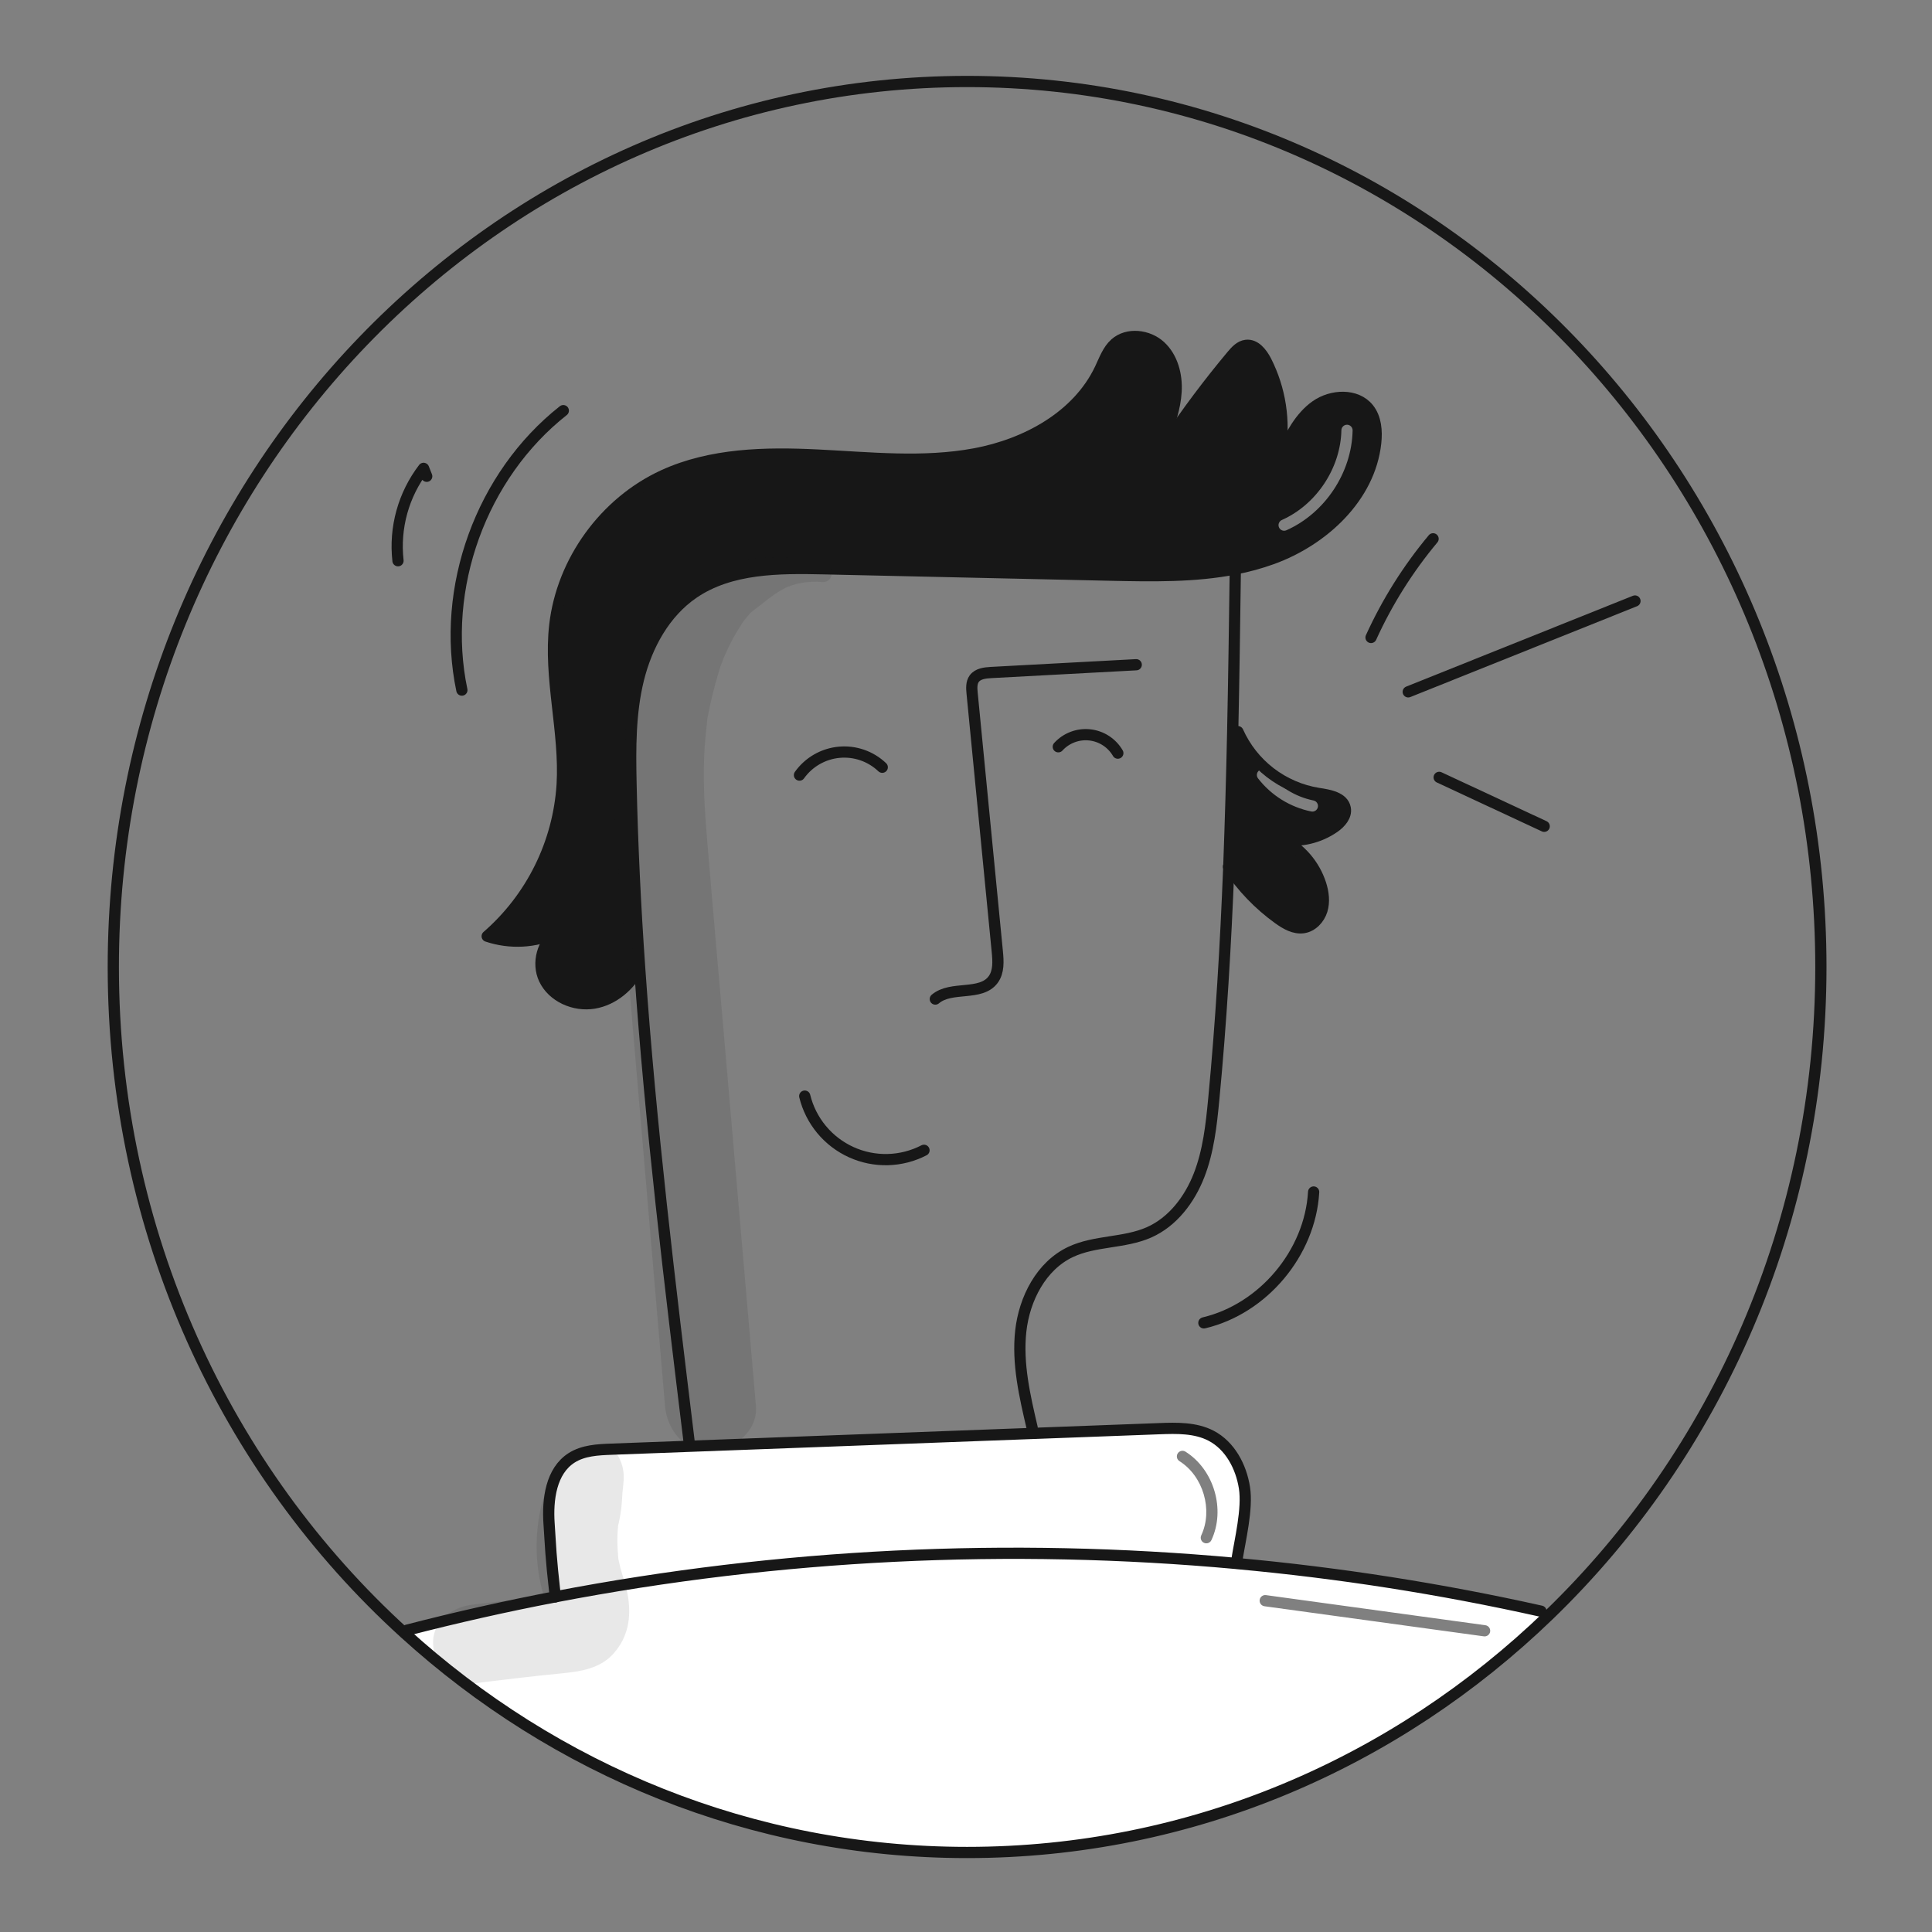 <svg width="960" height="960" viewBox="0 0 960 960" fill="none" xmlns="http://www.w3.org/2000/svg">
<rect x="0" y="0" width="960" height="960" fill="#808080" stroke="none"/>
<g clip-path="url(#clip0_46_7737)">
<g clip-path="url(#clip1_46_7737)">
<path fill-rule="evenodd" clip-rule="evenodd" d="M614.4 776.878C501.354 766.512 387.411 772.089 275.917 793.444C251.177 798.198 226.628 803.726 202.271 810.029L200.988 811.442C275.657 879.343 373.45 920.489 480.55 920.489C592.219 920.489 693.792 875.755 769.539 802.61L765.69 800.584C715.82 789.452 665.286 781.54 614.4 776.896V776.878ZM629.066 792.607C627.54 792.397 626.133 793.464 625.923 794.99C625.714 796.517 626.781 797.923 628.307 798.133L737.307 813.089C738.833 813.298 740.24 812.231 740.45 810.705C740.659 809.179 739.592 807.772 738.066 807.562L629.066 792.607Z" fill="white"/>
<path fill-rule="evenodd" clip-rule="evenodd" d="M615.841 768.117C617.588 758.619 619.64 747.464 618.361 739.264C616.724 728.759 611.2 718.31 601.776 713.404C593.967 709.346 584.707 709.569 575.932 709.904C554.934 710.678 533.949 711.465 512.976 712.265C456.149 714.379 399.336 716.505 342.536 718.643L303.825 720.093C297.002 720.335 289.806 720.707 284.042 724.388C273.816 730.893 271.994 745.007 272.831 757.093C273.028 759.933 273.168 762.253 273.299 764.421C273.726 771.462 274.055 776.908 275.917 793.442C387.411 772.087 501.353 766.51 614.4 776.876L614.53 775.576C614.891 773.285 615.354 770.765 615.841 768.117ZM589.051 721.319C587.747 720.499 586.025 720.891 585.205 722.195C584.385 723.499 584.778 725.221 586.082 726.041C597.879 733.457 602.816 750.287 596.897 762.901C596.242 764.295 596.842 765.956 598.237 766.61C599.631 767.265 601.292 766.665 601.946 765.271C609.063 750.106 603.232 730.234 589.051 721.319Z" fill="white"/>
<path fill-rule="evenodd" clip-rule="evenodd" d="M662.928 411.1C666.107 408.888 669.175 405.429 668.45 401.618C667.446 396.226 660.436 395.055 655.007 394.237C646.334 392.833 638.146 389.294 631.181 383.939C624.216 378.583 618.692 371.579 615.107 363.558L612.522 363.503C612.095 385.963 611.444 408.404 610.57 430.827C617.171 440.793 625.524 449.481 635.224 456.467C638.906 459.126 643.219 461.617 647.7 460.948C652.066 460.278 655.564 456.542 656.866 452.321C658.168 448.1 657.573 443.487 656.234 439.287C654.683 434.533 652.21 430.132 648.956 426.336C645.702 422.539 641.731 419.422 637.27 417.162C646.281 418.439 655.442 416.275 662.928 411.1ZM629.524 383.358C628.58 382.141 626.828 381.919 625.611 382.863C624.394 383.807 624.172 385.559 625.116 386.776C631.68 395.241 641.059 401.075 651.553 403.221C653.062 403.53 654.536 402.557 654.845 401.048C655.153 399.539 654.18 398.065 652.671 397.756C643.483 395.877 635.271 390.769 629.524 383.358Z" fill="#171717"/>
<path fill-rule="evenodd" clip-rule="evenodd" d="M612.1 176.663C600.653 190.348 589.938 204.628 580 219.445L578.301 218.293C581.11 210.577 583.955 202.732 584.401 194.532C584.866 186.349 582.598 177.592 576.555 172.032C570.532 166.473 560.286 165.246 554.132 170.694C551.18 173.314 549.521 177.008 547.881 180.659C547.496 181.516 547.113 182.37 546.714 183.207C535.577 206.802 510.03 220.747 484.39 225.507C463.158 229.464 441.44 228.167 419.809 226.876C415.319 226.608 410.833 226.34 406.356 226.12C380.308 224.837 353.255 225.376 329.568 236.253C300.507 249.621 279.33 278.831 275.686 310.606C274.076 324.682 275.675 338.805 277.277 352.946C278.671 365.253 280.066 377.574 279.348 389.886C278.429 404.281 274.663 418.351 268.267 431.28C261.871 444.21 252.973 455.741 242.088 465.206C253.454 469.02 265.847 468.362 276.745 463.365C269.606 467.976 266.724 478.518 270.424 486.439C274.589 495.35 285.428 500.067 295.134 498.45C304.82 496.851 313.076 489.711 317.52 480.935L317.854 480.917C315.711 450.331 314.205 419.69 313.554 389.031C313.182 371.758 313.108 354.262 317.254 337.491C321.419 320.721 330.251 304.508 344.511 294.746C362.993 282.085 387.056 282.124 409.456 282.624L551.822 285.803C572.497 286.249 593.618 286.658 613.773 282.698C620.037 281.493 626.197 279.802 632.199 277.641C657.652 268.382 680.614 247.056 683.571 220.133C684.221 214.165 683.738 207.657 679.964 202.991C673.921 195.535 661.687 196.111 653.841 201.652C645.976 207.192 641.439 216.191 637.219 224.819L636.047 224.633C638.614 209.198 636.178 193.347 629.094 179.396C627.048 175.399 623.627 171.048 619.165 171.606C616.209 171.963 614.015 174.376 612.1 176.663ZM279.683 461.877C278.645 462.248 277.658 462.748 276.745 463.365C277.745 462.9 278.716 462.417 279.683 461.877ZM672.105 213.889C672.135 212.349 670.911 211.077 669.371 211.046C667.831 211.016 666.558 212.241 666.528 213.781C666.161 232.583 654.117 250.737 636.941 258.387C635.534 259.014 634.902 260.663 635.528 262.07C636.155 263.477 637.804 264.109 639.211 263.483C658.363 254.953 671.696 234.855 672.105 213.889Z" fill="#171717"/>
<path d="M342.461 716.73C332.904 638.286 323.31 559.73 317.844 480.917C315.706 450.331 314.2 419.69 313.544 389.031C313.172 371.758 313.098 354.262 317.244 337.491C321.409 320.721 330.244 304.508 344.501 294.746C362.983 282.085 387.042 282.122 409.446 282.624L551.817 285.8C572.492 286.246 593.617 286.655 613.768 282.695C620.032 281.49 626.192 279.799 632.193 277.638C657.647 268.379 680.609 247.053 683.566 220.13C684.216 214.162 683.733 207.654 679.959 202.988C673.916 195.532 661.682 196.108 653.836 201.649C645.971 207.19 641.436 216.188 637.214 224.816" stroke="#171717" stroke-width="5.578" stroke-linecap="round" stroke-linejoin="round"/>
<path d="M635.968 225.153C636.002 224.981 636.026 224.807 636.042 224.633C638.609 209.198 636.172 193.347 629.089 179.396C627.043 175.396 623.622 171.048 619.16 171.606C616.204 171.959 614.01 174.376 612.095 176.663C600.65 190.348 589.936 204.628 580 219.445L579.889 219.613" stroke="#171717" stroke-width="5.578" stroke-linecap="round" stroke-linejoin="round"/>
<path d="M276.735 463.365C269.596 467.976 266.714 478.518 270.414 486.439C274.579 495.345 285.414 500.067 295.124 498.45C304.811 496.85 313.066 489.711 317.51 480.935" stroke="#171717" stroke-width="5.578" stroke-linecap="round" stroke-linejoin="round"/>
<path d="M276.734 463.365C277.734 462.9 278.705 462.417 279.672 461.877C278.635 462.249 277.648 462.748 276.734 463.365Z" stroke="#171717" stroke-width="5.578" stroke-linecap="round" stroke-linejoin="round"/>
<path d="M578.293 218.292C581.1 210.576 583.945 202.73 584.393 194.531C584.858 186.35 582.593 177.593 576.547 172.031C570.523 166.472 560.279 165.245 554.124 170.693C550.48 173.928 548.807 178.799 546.706 183.206C535.569 206.8 510.022 220.745 484.383 225.506C458.743 230.284 432.397 227.406 406.348 226.119C380.299 224.832 353.248 225.375 329.56 236.252C300.499 249.62 279.322 278.83 275.678 310.605C272.666 336.932 280.884 363.427 279.341 389.885C278.422 404.28 274.656 418.35 268.259 431.279C261.863 444.208 252.965 455.74 242.08 465.205C253.447 469.019 265.84 468.361 276.738 463.364" stroke="#171717" stroke-width="5.578" stroke-linecap="round" stroke-linejoin="round"/>
<path d="M615.107 363.558C618.692 371.579 624.215 378.583 631.18 383.939C638.146 389.294 646.334 392.833 655.007 394.237C660.436 395.055 667.446 396.226 668.45 401.618C669.175 405.429 666.107 408.888 662.928 411.1C655.442 416.274 646.281 418.439 637.27 417.162C641.73 419.421 645.702 422.539 648.956 426.335C652.21 430.132 654.683 434.533 656.234 439.287C657.573 443.487 658.168 448.1 656.866 452.321C655.564 456.542 652.066 460.278 647.7 460.948C643.219 461.617 638.906 459.126 635.224 456.467C625.524 449.48 617.171 440.793 610.57 430.827C610.515 430.764 610.465 430.697 610.421 430.627" stroke="#171717" stroke-width="5.578" stroke-linecap="round" stroke-linejoin="round"/>
<path d="M613.823 282.921C613.451 309.769 613.098 336.636 612.523 363.503C612.057 385.944 611.406 408.386 610.572 430.827C609.047 469.333 606.779 507.802 603.116 546.177C601.889 559.025 600.476 572.021 595.791 584.032C591.105 596.062 582.701 607.162 570.913 612.368C558.642 617.778 544.14 616.368 532.013 622.068C517.362 628.968 508.995 645.309 507.213 661.411C505.447 677.511 509.166 693.651 512.866 709.436" stroke="#171717" stroke-width="5.578" stroke-linecap="round" stroke-linejoin="round"/>
<path d="M564.59 330.3C540.568 331.6 516.54 332.889 492.506 334.167C489.419 334.334 485.906 334.725 484.083 337.235C482.614 339.262 482.8 342.013 483.042 344.505C487.207 387.287 491.378 430.063 495.555 472.833C496.02 477.633 496.355 482.91 493.472 486.777C487.281 495.088 472.648 489.696 464.746 496.427" stroke="#171717" stroke-width="5.578" stroke-linecap="round" stroke-linejoin="round"/>
<path d="M555.442 374.231C553.987 371.726 551.962 369.599 549.531 368.023C547.101 366.446 544.333 365.464 541.453 365.156C538.572 364.848 535.659 365.223 532.951 366.251C530.242 367.278 527.813 368.929 525.861 371.07" stroke="#171717" stroke-width="5.578" stroke-linecap="round" stroke-linejoin="round"/>
<path d="M438.382 381.24C435.548 378.535 432.165 376.471 428.464 375.187C424.762 373.904 420.828 373.431 416.928 373.801C413.027 374.171 409.252 375.375 405.858 377.331C402.463 379.287 399.529 381.951 397.254 385.14" stroke="#171717" stroke-width="5.578" stroke-linecap="round" stroke-linejoin="round"/>
<path d="M459.131 571.575C453.566 574.457 447.42 576.039 441.155 576.2C434.89 576.361 428.67 575.098 422.965 572.506C417.259 569.913 412.216 566.059 408.217 561.235C404.217 556.41 401.365 550.74 399.876 544.653" stroke="#171717" stroke-width="5.578" stroke-linecap="round" stroke-linejoin="round"/>
<path d="M275.917 793.5V793.444C273.482 771.82 273.668 769.161 272.831 757.095C271.994 745.009 273.816 730.895 284.042 724.39C289.806 720.709 297.002 720.337 303.825 720.095L342.536 718.645C399.336 716.506 456.149 714.38 512.976 712.267C533.949 711.467 554.934 710.68 575.932 709.906C584.707 709.571 593.967 709.348 601.776 713.406C611.202 718.315 616.724 728.764 618.361 739.269C619.997 749.755 616.185 765.076 614.53 775.581" stroke="#171717" stroke-width="5.578" stroke-linecap="round" stroke-linejoin="round"/>
<path d="M202.271 810.029C226.627 803.725 251.176 798.197 275.917 793.444C387.411 772.089 501.353 766.512 614.4 776.878V776.896C665.285 781.54 715.82 789.452 765.69 800.584" stroke="#171717" stroke-width="5.578" stroke-linecap="round" stroke-linejoin="round"/>
<path d="M200.988 811.442C112.3 730.823 56.3 612.442 56.3 480.489C56.3 237.48 246.245 40.489 480.552 40.489C714.859 40.489 904.785 237.48 904.785 480.489C904.785 607.683 852.744 722.289 769.541 802.61C693.794 875.754 592.221 920.489 480.552 920.489C373.455 920.489 275.657 879.343 200.988 811.442Z" stroke="#171717" stroke-width="5.578" stroke-linecap="round" stroke-linejoin="round"/>
<path d="M229.5 342.909C218.837 292.153 239.163 236.151 279.9 204.048" stroke="#171717" stroke-width="5.578" stroke-linecap="round" stroke-linejoin="round"/>
<path d="M197.765 278.623C195.912 262.257 200.466 245.81 210.471 232.728C210.992 234.038 211.512 235.349 212.031 236.659" stroke="#171717" stroke-width="5.578" stroke-linecap="round" stroke-linejoin="round"/>
<path d="M598.2 657.326C627.709 650.344 651 622.57 652.738 592.297" stroke="#171717" stroke-width="5.578" stroke-linecap="round" stroke-linejoin="round"/>
<path d="M715.116 386.27L767.3 410.578" stroke="#171717" stroke-width="5.578" stroke-linecap="round" stroke-linejoin="round"/>
<path d="M699.743 343.774C737.297 328.728 774.852 313.682 812.407 298.636" stroke="#171717" stroke-width="5.578" stroke-linecap="round" stroke-linejoin="round"/>
<path d="M681.258 316.76C689.287 299.107 699.657 282.617 712.089 267.733" stroke="#171717" stroke-width="5.578" stroke-linecap="round" stroke-linejoin="round"/>
<g opacity="0.1">
<path d="M409.978 279.819C397.927 276.383 385.449 276.429 373.128 277.758C366.107 278.516 358.253 283.102 353.013 285.867C346.278 289.491 340.051 293.988 334.494 299.242C310.065 322.036 304.313 358.359 304.938 390.084C305.586 422.984 309.778 456.008 312.569 488.784C315.379 521.773 318.189 554.763 320.998 587.752C324.144 624.7 327.29 661.648 330.437 698.596C331.437 710.342 340.112 721.769 353.031 721.19C364.402 720.681 376.713 711.206 375.625 698.596L359.4 510.561C356.727 479.575 353.95 448.597 351.389 417.602C350.095 401.935 349.082 386.171 350.206 370.46C350.472 366.749 350.886 363.05 351.273 359.351C351.327 358.25 351.45 357.153 351.641 356.067C350.235 361.895 351.633 356.528 351.841 355.343C353.186 348.281 354.904 341.295 356.989 334.415C357.291 333.369 357.61 332.328 357.947 331.293C358.205 330.493 360.788 324.241 358.939 328.279C360.532 324.8 362.112 321.257 363.906 317.879C365.374 315.111 366.995 312.462 368.692 309.834C369.44 308.677 372.378 304.759 374.192 303.458C378.572 300.308 383.637 295.673 388.91 292.832C395.024 289.538 401.894 288.7 408.71 289.213C414.195 289.626 415.045 281.265 409.981 279.821L409.978 279.819Z" fill="#171717"/>
</g>
<g opacity="0.1">
<path d="M296.589 718.205C281.889 719.075 271.532 736.121 268.762 749.118C265.8 762.367 265.937 776.12 269.162 789.307C269.787 791.807 270.635 794.238 271.4 796.7C271.768 797.887 272.121 799.079 272.416 800.286C273.103 803.094 272.716 802.315 272.528 799.941C272.79 803.207 272.915 798.741 273.509 797.4C273.964 796.213 274.67 795.138 275.579 794.248L280.786 791.224C279.551 790.801 274.574 792.505 273.197 792.7C269.914 793.166 266.631 793.69 263.338 794.087C266.909 793.657 260.661 794.355 260.601 794.362L255.642 794.933L234.814 797.333C224.668 798.502 214.714 805.506 215.222 816.925C215.651 826.483 223.917 837.837 234.814 836.517C249.684 834.717 264.538 832.907 279.446 831.447C288.704 830.54 298.323 829.012 304.884 821.621C312.14 813.446 313.728 803.663 312.019 793.164C311.119 787.628 308.981 782.455 307.783 776.99C307.617 776.234 306.454 770.759 307.426 776.024C307.231 774.697 307.108 773.359 307.059 772.018C306.817 769.075 306.731 766.12 306.802 763.167C306.853 761.556 306.981 759.961 307.114 758.355C307.548 753.155 306.147 762.355 307.33 757.25C308.221 753.484 308.795 749.65 309.046 745.788C309.139 744.27 309.178 742.753 309.326 741.239C309.354 740.954 309.959 736.08 309.503 739.579C310.227 734.012 310.273 729.838 307.769 724.616C305.928 720.777 300.786 717.955 296.59 718.204L296.589 718.205Z" fill="#171717"/>
</g>
</g>
</g>
<defs>
<clipPath id="clip0_46_7737">
<rect width="960" height="960" fill="white"/>
</clipPath>
<clipPath id="clip1_46_7737">
<rect width="855" height="887" fill="white" transform="translate(53 37)"/>
</clipPath>
</defs>
</svg>
